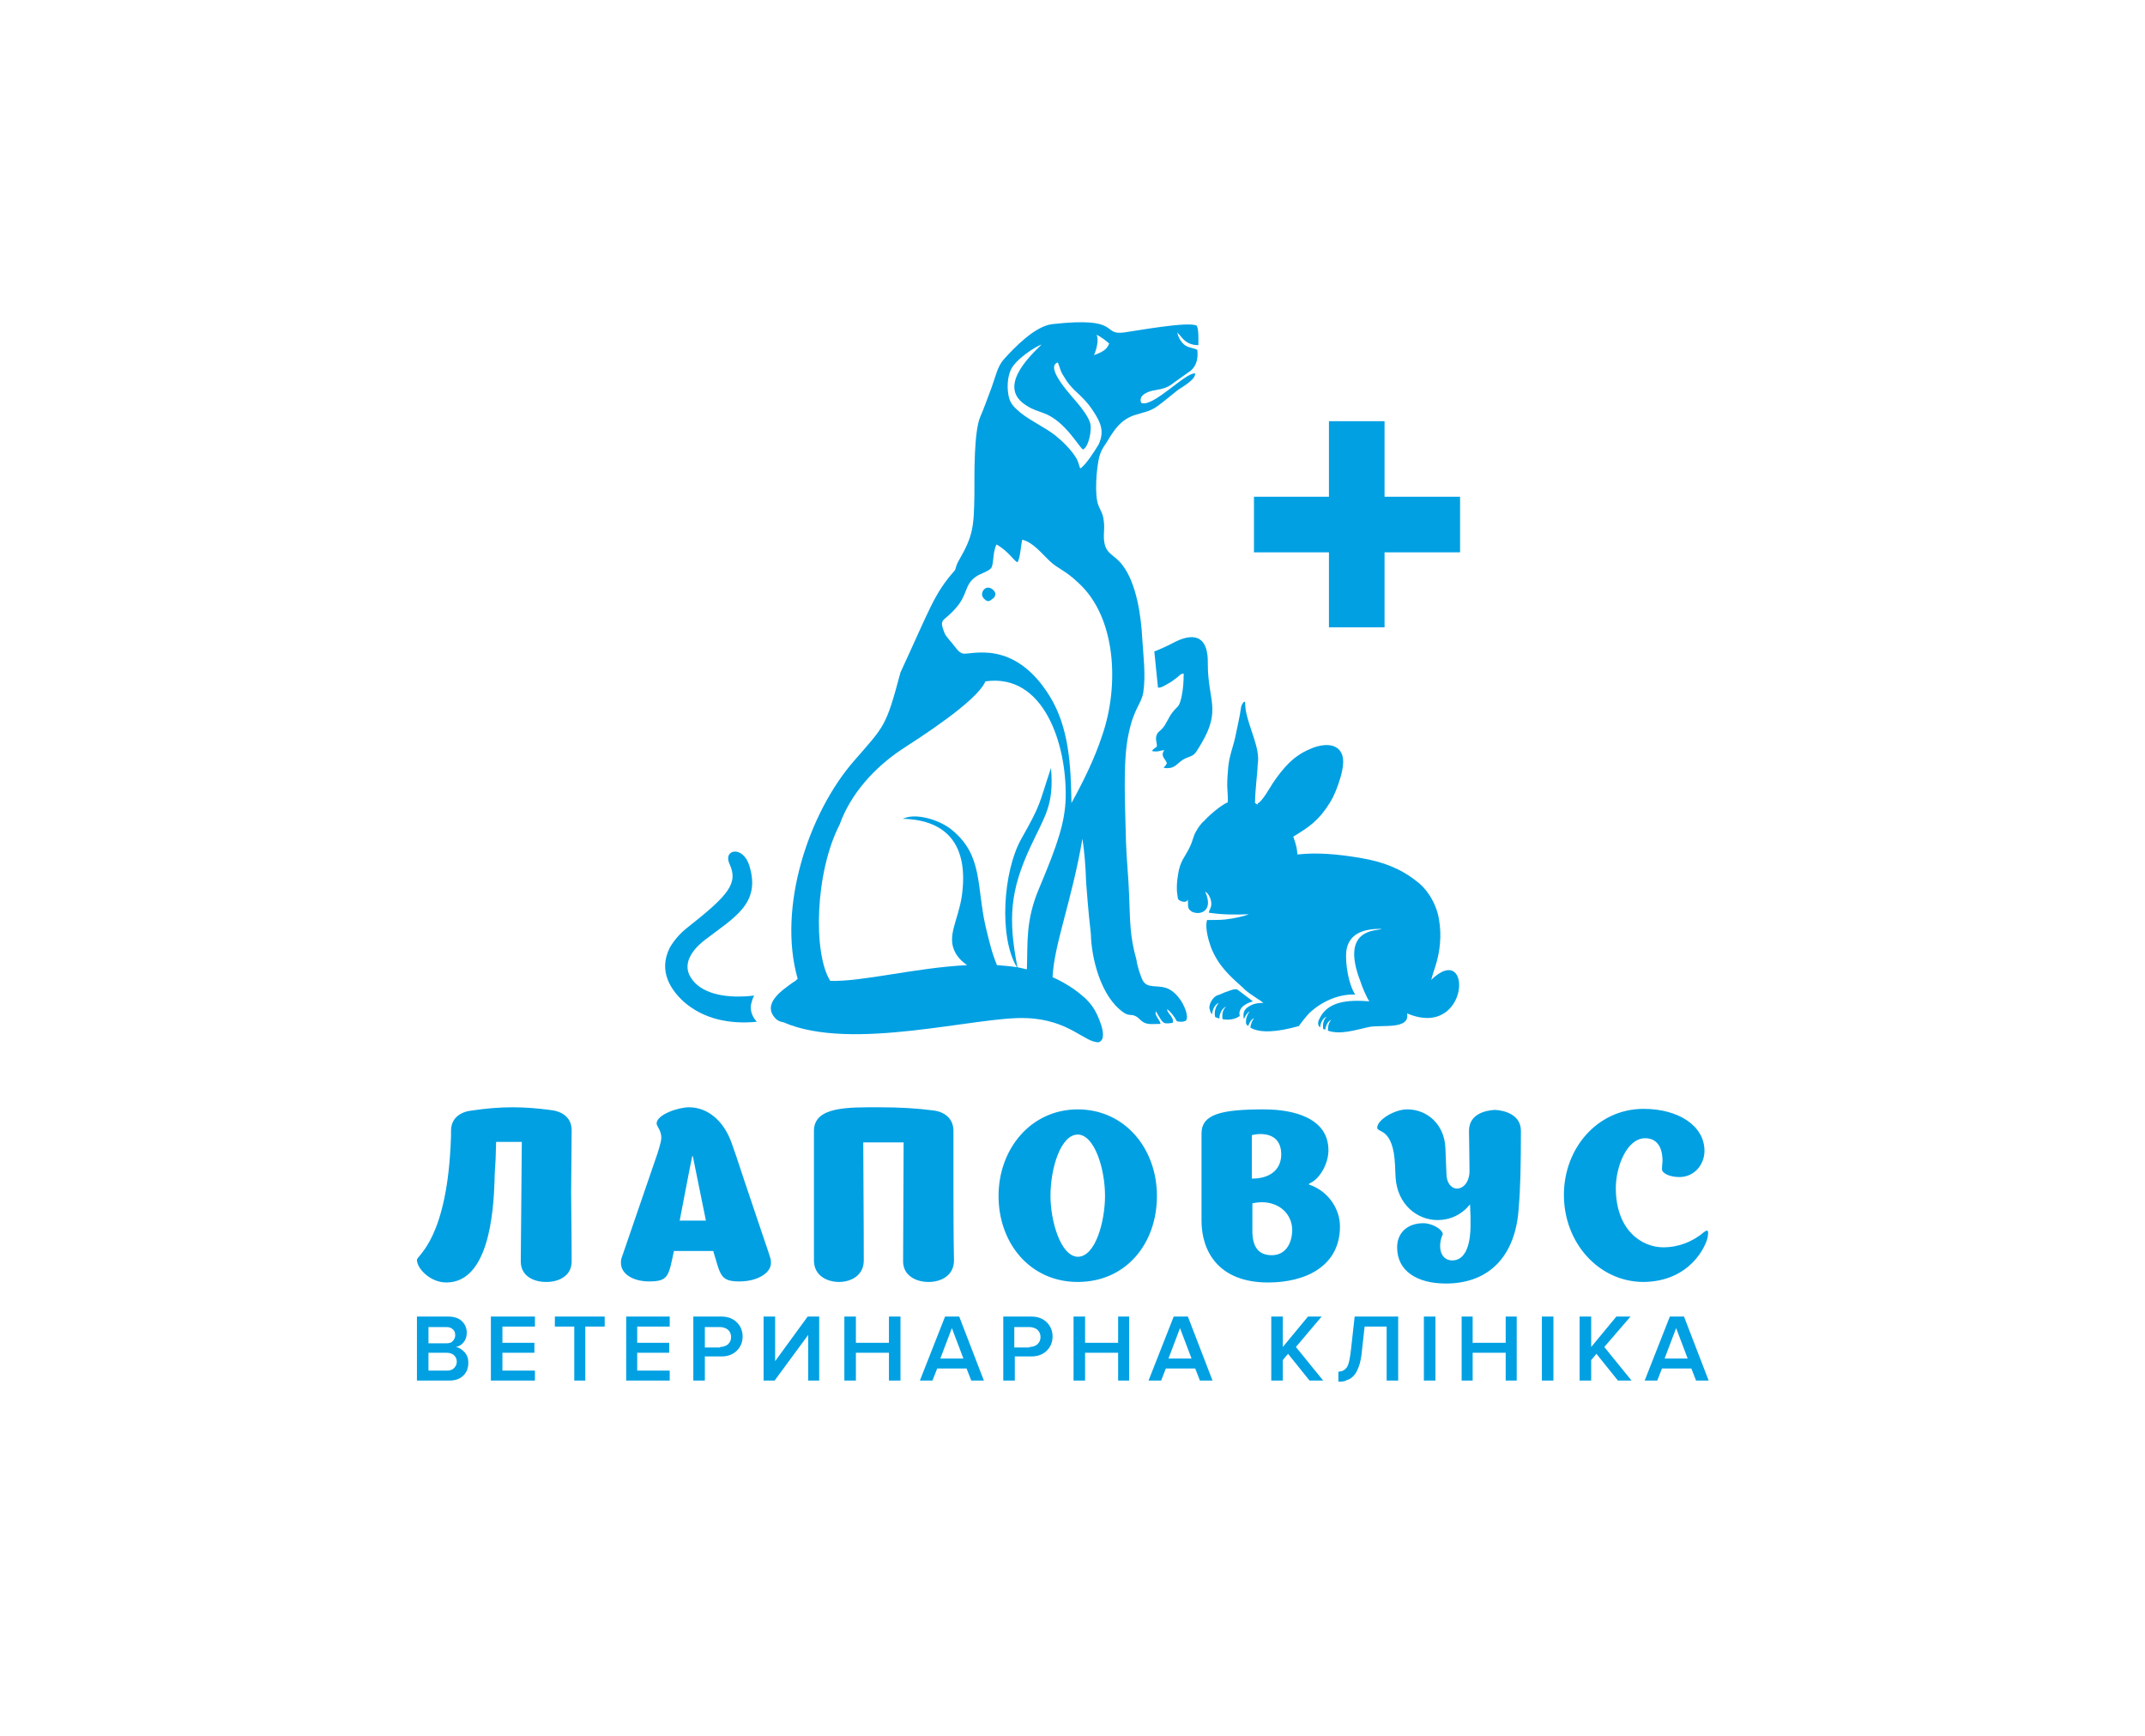 <?xml version="1.0" encoding="utf-8"?>
<!-- Generator: Adobe Illustrator 21.1.0, SVG Export Plug-In . SVG Version: 6.00 Build 0)  -->
<svg version="1.1" id="Слой_1" xmlns="http://www.w3.org/2000/svg" xmlns:xlink="http://www.w3.org/1999/xlink" x="0px" y="0px"
	 viewBox="0 0 409 331" style="enable-background:new 0 0 409 331;" xml:space="preserve">
<style type="text/css">
	.st0{fill:none;}
	.st1{fill:#00A0E3;}
</style>
<g id="Слой_x0020_1">
	<rect x="68" y="49" class="st0" width="269.3" height="226.8"/>
	<g id="_2147016891120">
		<g>
			<g>
				<rect x="253.4" y="80.3" class="st1" width="10.6" height="39.3"/>
				<rect x="239.1" y="94.7" class="st1" width="39.3" height="10.6"/>
			</g>
			<path class="st1" d="M214.2,193c1.4,1,1.7-0.1,3.2,1.4c1.1,1.1,2.1,0.8,3.9,0.8c-0.2-0.9-1.2-1.6-0.9-2.4
				c1.4,2.3,1.2,2.5,3.2,2.2c0.3-1.1-0.9-1.6-1.1-2.6c0.6,0.3,1.5,1.5,1.9,2.3c0.7,0.1,1,0.2,1.7-0.1c0.9-0.8-1-5.5-3.9-6.3
				c-1.8-0.5-3.3,0.1-4.2-1.2c-0.5-0.8-1.2-3.1-1.3-4.1c-1.3-4.6-1.2-7.4-1.4-12.2c-0.1-3.4-0.5-6.9-0.6-10.3
				c-0.1-5.8-0.7-15.3,0.5-20.6c1-4.9,2.4-5.6,2.8-7.9c0.5-3.4,0-7-0.2-10.3c-0.2-3.9-1-10.4-3.8-14c-1.6-2.1-3.3-2-3.5-4.9
				c-0.1-1.2,0.2-2.3-0.1-3.9c-0.1-0.9-0.6-1.7-0.9-2.4c-0.9-2-0.4-7.4,0.1-9.4c0.3-1,0.6-1.6,1.1-2.3c0.5-0.7,0.9-1.5,1.4-2.2
				c3-4.5,5.7-3.1,8.5-5.1c1.4-1,2.4-1.9,3.8-3c0.9-0.7,3.5-2,3.5-3.3c-1.8-0.3-8.1,6.6-10.3,5.6c-0.6-1.4,1.2-2.2,2.6-2.4
				c1.8-0.3,2.6-0.6,3.7-1.5l3.1-2.2c1.1-0.9,1.5-2.3,1.3-4c-1-0.5-1.6-0.3-2.5-1c-0.6-0.5-1.2-1.5-1.3-2.3c0,0,0.1,0,0.1,0.1
				c0,0.1,0.1,0.1,0.1,0.1l0.6,0.7c0.8,1,1.8,1.5,3.2,1.5c0-1.2,0.1-2.8-0.3-3.7c-1.5-0.9-11.7,1-14,1.3c-4.2,0.5-0.3-3.1-13.6-1.6
				c-3.3,0.4-7.3,4.6-9.1,6.6c-1.3,1.4-1.6,3.2-2.4,5.4c-0.7,1.8-1.4,3.9-2.2,5.7c-1.2,2.9-1.1,10.8-1.1,14.6c-0.1,6.3-0.2,8-3,12.8
				c-0.3,0.5-0.5,1.1-0.7,1.8c-4,4.5-4.7,7.2-10.4,19.5c-2.8,10.5-3,10.1-8.8,16.8c-8.7,9.9-14.7,28-10.8,41.6
				c-0.5,0.5-0.3,0.3-0.9,0.7c-2.1,1.5-6,4.1-3.3,6.9c0.3,0.3,0.8,0.6,1.5,0.7l0,0c13,5.7,36.9-1.2,46.3-0.8
				c8.2,0.3,11.1,4.7,13.8,4.6c1.2-0.4,0.8-2.2,0.5-3.2c-1-3-2-4.6-5.2-6.9c-1.3-0.9-2.7-1.7-4.1-2.3c0.3-6.3,3.6-14.3,5.7-26.4
				c0.4,2.7,0.6,5.3,0.7,8.3c0.1,1.2,0.4,5.6,0.9,9.8C208.1,182.7,209.9,190,214.2,193z M160.1,157.2c2.1-5.9,6.7-10.9,11.8-14.3
				c3.2-2.1,14.3-9.1,16-13c11.1-1.6,15.5,11.9,15.3,22.1c-0.1,4.8-1.6,9.1-5,17.2c-2.7,6.3-2.2,10.4-2.4,15.6
				c-0.6-0.1-1.2-0.3-1.8-0.4c-1.8-9.3-1.4-14.6,2.5-23c2.8-6,4.5-7.9,3.9-15c-2.4,7.2-1.8,6.7-5.7,13.6c-3.4,6.1-4.3,18.6-0.8,24.4
				c-1.2-0.2-2.5-0.3-3.8-0.4c-1-2.4-1.5-4.6-2.2-7.5c-1.7-7.6-0.5-13.4-6.3-18.2c-2.1-1.8-6.1-3.1-8.6-2.5
				c-0.2,0.1-0.7,0.2-0.9,0.3c8.8,0.2,12.6,5.4,11.3,14.7c-0.7,4.7-2.9,7.6-1.3,10.7c0.5,1,1.3,1.8,2.3,2.5c-9.9,0.5-20,3.2-26.1,3
				C155,181.7,155.4,166.3,160.1,157.2z M204.3,153.1c-0.1-7.3-0.5-14.4-4.1-20.3c-6.8-11.1-15.1-7.9-16.6-8.2
				c-0.9-0.2-1.5-1.4-2.5-2.5c-0.3-0.4-0.8-0.9-1-1.4c-1.1-2.9-0.3-2,2-4.6c2.5-2.7,1.7-4.5,3.9-6.1c0.9-0.7,2.8-1.1,3.1-1.9
				c0.4-1,0.2-2.8,0.9-4.3c2.2,1.2,3.3,3.1,4,3.4c0.5-0.6,0.7-3.4,0.9-4.3c2,0.4,3.8,2.7,5.3,4.1c1.6,1.5,2.9,1.7,5.4,4.1
				c7.3,6.6,7.8,19.7,4.6,29C208.7,144.7,206.5,149.1,204.3,153.1z M187.6,114.1c-0.3-0.3-0.5-0.8-0.2-1.4c0.8-1.4,2.3-0.3,2.4,0.5
				c0,0.4-0.2,0.8-0.6,1C188.5,114.8,188.2,114.7,187.6,114.1z M206,89.3c-0.3-0.5-0.2-0.9-0.8-2c-1-1.6-2.5-3.1-4-4.3
				c-1.9-1.5-4.6-2.7-6.6-4.3c-1-0.9-2-1.6-2.3-3.3c-0.3-1.6-0.2-3.4,0.4-4.8c0.8-2,4.8-4.6,5.9-4.9c-2.6,2.5-8.4,8.2-2.9,11.6
				c1.2,0.8,2.1,1,3.4,1.5c4,1.5,6.6,6.4,7.4,6.9c1.1-0.5,1.7-3.7,1.4-4.9c-0.3-1.3-1.6-2.9-2.4-3.9c-0.7-0.9-6.5-6.9-3.8-7.8
				l0.2,0.5c0.4,1.1,0.3,1.2,1.1,2.4c0.5,0.9,1.2,1.7,1.8,2.3c1.5,1.4,2.6,2.4,3.8,4.3c1.3,2,2,3.7,0.9,6.1
				C208.8,85.9,207,88.7,206,89.3z M208.6,67.7c0.6-1.4,0.9-3,0.5-3.9c1.1,0.6,1.7,1.1,2.4,1.7C211.2,66.1,211,66.9,208.6,67.7z"/>
			<path class="st1" d="M220.1,124.2l0.7,6.9c0.7,0.1,1.7-0.7,2.5-1.1c0.3-0.2,0.7-0.5,1.1-0.8c0.5-0.4,0.6-0.7,1.3-0.8
				c0,1.5-0.1,3-0.4,4.4c-0.5,2.3-0.8,1.7-1.8,3.1c-0.7,0.9-1.1,2.1-1.8,2.9c-0.5,0.6-0.9,0.7-1.1,1.2c-0.4,0.9,0,1.4,0,2.3
				c-0.8,0.7-0.8,0.5-0.9,0.9c1.2,0.2,1.3-0.1,2.3-0.2c-0.8,1.2,0.2,1.6,0.5,2.5c-0.2,0.5-0.4,0.5-0.6,0.9c2.4,0.3,2.4-1,4.1-1.8
				c1.9-0.8,1.6-0.4,3.1-2.9c3.8-6.5,1.2-8.1,1.2-15.2c0.1-4.5-1.9-6.2-6.1-4.2C222.9,123,221.4,123.7,220.1,124.2z"/>
			<path class="st1" d="M239.9,153.1c0.7-0.2,2.4-3.2,2.8-3.8c1.9-2.8,3.9-5.2,7.1-6.5c1.7-0.8,4.1-1.2,5.4,0
				c1.4,1.3,0.9,3.6,0.4,5.4c-0.5,1.7-1.1,3.3-2,4.8c-2.2,3.5-3.9,4.6-7,6.5c0.1,0.4,0.4,1.1,0.5,1.6c0.2,0.7,0.2,1,0.3,1.8
				c3.7-0.4,7.6-0.1,12.2,0.7c4.1,0.7,7.5,2,10.5,4.4c2.2,1.6,3.9,4.6,4.3,7.4c0.5,2.9,0.2,6-0.7,8.8c-0.3,0.9-0.6,1.8-0.8,2.6
				c8-7.7,7.4,11.5-4.6,6.4c0.6,3.2-4.9,2.1-7.3,2.6c-2.7,0.6-5.4,1.5-7.8,0.7c0-0.7,0.1-1.6,0.7-2.1c-0.8,0.3-1.1,1.2-1.2,1.9
				c-0.1,0-0.2-0.1-0.3-0.1c0,0,0,0-0.1,0c-0.1-0.9,0-1.8,0.7-2.4c-0.8,0.3-1.2,1.2-1.3,2.1c-0.3-0.3-0.6-0.8-0.1-1.7
				c1.6-3.4,5.6-3.6,9.5-3.3c-0.5-0.7-1.4-2.8-1.7-3.8c-4-10.3,3.3-9.6,4.1-10c-3.5-0.1-6.4,0.9-6.8,4.3c-0.2,2.3,0.4,6.2,1.7,8.2
				c-3.3-0.1-6.5,1.4-8.8,3.6c-0.3,0.3-1.8,2.1-1.9,2.4c-4.2,1.2-7.5,1.4-9.3,0.3c0.1-0.6,0.3-1.2,0.7-1.8c-0.6,0.3-0.9,1-1.1,1.5
				c-0.2-0.1-0.3-0.3-0.4-0.4c-0.1-0.8,0.1-1.6,0.7-2.4c-0.5,0.3-0.9,0.9-1.1,1.5c-0.1-0.3-0.1-0.6-0.1-0.9c0.1-0.8,0.4-1,0.7-1.3
				c1-0.7,1.8-0.9,3.1-0.9c-0.3-0.2-0.6-0.5-1-0.7c-1-0.7-2.2-1.4-2.9-2.2c-2.6-2.3-4.7-4.2-6.1-7.7c-0.5-1.4-1.1-3.6-0.8-5
				c0-0.1,0.1-0.3,0.2-0.2c0.7,0,2.4,0,3.3-0.1c1.8-0.2,3.9-0.7,4.5-1c-2.6,0.1-5,0.1-7.6-0.3c0-0.5,0.7-1.1,0.4-2.3
				c-0.1-0.6-0.6-1.5-1.1-1.7c1.8,4-1.4,4.6-2.7,3.7c-0.8-0.6-0.5-1.1-0.6-2.2c-0.2,0.5-0.8,0.5-1.3,0.3c-0.7-0.3-0.6-0.5-0.7-1.2
				c-0.2-1.2-0.1-2.5,0.1-3.7c0.4-2.9,1.4-3.5,2.3-5.5c0.5-1,0.6-1.9,1.1-2.8c0.5-0.9,1-1.6,1.7-2.2c0.9-1,3-2.8,4.3-3.4l0.1,0
				c0.1-0.8-0.1-2.6-0.1-3.3c0-1.2,0.1-2.3,0.2-3.5c0.2-2.2,1.1-4.3,1.4-6l0,0c0.3-1.5,0.8-3.6,1-5.1c0.1-1,0.8-1.6,0.8-1.2
				c0,0.4,0.1,1,0.1,1.3c0.6,3.7,2.9,7.5,2.3,10.6c0,1.4-0.5,4.9-0.5,7.3c0.2,0.1,0.3,0.2,0.5,0.3
				C239.8,153.1,239.8,153.2,239.9,153.1z M235.2,151.7c-0.4-1.5-0.5-2.3-0.5-4c0-1.1,0.2-3.4,0.6-4.6c-0.1,1.5-0.1,2.9-0.1,4.4
				L235.2,151.7z M236.4,193.7c-1,0.7-2.2,0.8-3.3,0.6c-0.1-0.9,0-1.8,0.7-2.4c-0.8,0.3-1.3,1.4-1.3,2.3c-0.3-0.1-0.5-0.2-0.8-0.3
				c-0.2-0.9,0-1.9,0.7-2.7c-0.8,0.3-1.2,1.3-1.3,2.2c-0.2-0.3-0.4-0.6-0.4-0.9c-0.4-0.6,0.4-2.5,1.6-2.8c0.4-0.1,1.3-0.6,1.8-0.7
				c0.5-0.2,1.5-0.6,1.9-0.3l2.9,2.2c-1,0.3-2.3,0.9-2.5,1.9C236.3,193,236.3,193.3,236.4,193.7z M239.3,160.5
				c-0.1,0.4-1,1.6-1.2,2.1c-0.5,0.7-0.3,0.4-0.3,1.3c0.1,3.6-3.9,3.2-4.7,2.8c-0.2-0.1-0.2,0-0.2-0.3c-0.2-0.6,0.1-1.9,0.4-2.4
				C234.1,162,237.1,160.7,239.3,160.5z M246.8,156.7c0.1-0.1,3.3-4.4,4.8-7.6c0.7-1.5,0.6-1.7,1.1-2.9c0.2,0.3,0.2,0.7,0.1,1.1
				c-0.1,0.9-0.3,1.7-0.6,2.5c-0.7,1.7-2,3.5-3.3,4.9C248.5,155.1,247.2,156.5,246.8,156.7z M244.7,154.1c-0.3-0.9,0.3-4.1,0.5-5
				c0.2-0.7,0.5-1.4,0.9-2c0.3-0.6,0.9-1.4,1.3-1.6c-0.1,0.5-0.6,1.4-0.9,2c-0.6,1.5-1,2.8-1.4,4.3
				C245,152.3,244.8,153.8,244.7,154.1z"/>
			<path class="st1" d="M233.7,166c1.1,0.3,2.3,0.5,2.8-0.6c0.3-0.7,0.2-2.6-0.2-3.2C235.2,162.4,233.1,164.1,233.7,166z
				 M234.9,164.4c0.2,0,0.4,0.2,0.4,0.4c0,0.3-0.2,0.5-0.4,0.5c-0.2,0-0.4-0.2-0.4-0.5C234.5,164.6,234.7,164.4,234.9,164.4z"/>
			<path class="st1" d="M143.8,189.8c-5,0.6-9.6-0.2-11.7-2.9c-2.3-2.8-0.3-5.7,2.3-7.7c5.6-4.3,10.7-6.9,8.5-14.1
				c-1.2-4-5.1-3.2-3.8-0.4c1.7,3.7-0.1,5.9-8.1,12.2c-1.4,1.1-2.5,2.4-3.3,3.8c-2.3,4.6,0.4,8.2,2.7,10.3c3.8,3.3,8.7,4.3,13.9,3.8
				c-0.8-0.9-1.3-2-1.1-3.3C143.4,190.8,143.5,190.3,143.8,189.8z"/>
		</g>
		<g>
			<path class="st1" d="M108.9,227.3l0.1-11.8c0-2.6-2-3.7-4.2-3.9c-2.3-0.3-4.6-0.5-7-0.5c-2.5,0-5,0.2-7.7,0.6
				c-2.1,0.2-4.1,1.3-4.1,3.9v0.9c-0.6,19.8-6.5,22.8-6.5,23.7c0,1.6,2.5,4.3,5.6,4.3c8.1,0,9-13.4,9.2-19.4c0-1.1,0.1-2.5,0.2-4.1
				l0.1-3.3h4.9l-0.2,22.8c0,2.8,2.5,3.9,4.8,3.9h0.1c2.3,0,4.8-1.1,4.8-3.9C109,240.2,109,235.8,108.9,227.3z M146.9,239.9
				c0-0.1-0.5-1.6-1.6-4.8l-3.4-10.1c-1.2-3.7-2-6-2.4-7.1c-1.6-4.5-4.8-6.8-8.1-6.8c-2.1,0-6.2,1.4-6.2,3.1c0,0.5,0.9,1.3,0.9,2.7
				c0,0.6-0.3,1.6-0.7,2.9l-6.9,20.1c-0.1,0.3-0.1,0.6-0.1,0.9c0,2,2.2,3.5,5.4,3.5c3.7,0,3.7-1.1,4.7-5.8h7.5
				c1.4,4.6,1.3,5.8,5,5.8c3.4,0,6-1.6,6-3.5C147,240.5,147,240.2,146.9,239.9z M129.6,232.7c0.2-0.9,2-10.6,2.4-12.3h0.1l2.5,12.3
				H129.6z M181.8,227.7v-12.1c0-2.5-1.9-3.7-3.9-3.9c-3-0.4-6.3-0.6-10.1-0.6c-6,0-12.6-0.2-12.6,4.5v24.7c0,2.9,2.5,4.1,4.8,4.1h0
				c2.2,0,4.7-1.2,4.7-4.1c0-0.3,0-7.8-0.1-22.5h7.7l-0.1,22.5c-0.1,2.9,2.5,4.1,4.8,4.1h0.1c2.3,0,4.8-1.2,4.8-4.1
				C181.9,240.1,181.8,235.9,181.8,227.7z M220.6,228c0-9-6.1-16.5-15.1-16.5c-8.9,0-15.1,7.5-15.1,16.5c0,9,6,16.4,15.1,16.4
				C214.7,244.4,220.6,237.1,220.6,228z M200.3,228c0-5.4,2-11.7,5.2-11.7c3.1,0,5.2,6.3,5.2,11.7c0,4.8-1.8,11.6-5.2,11.6
				C202.2,239.5,200.3,232.7,200.3,228z M249.8,225.9c-0.1,0-0.2,0-0.2-0.1c0,0,0-0.1,0.1-0.2c1.8-0.7,3.6-3.6,3.6-6.3
				c0-6.1-6.5-7.8-12.3-7.8c-8.1,0-11.9,0.9-11.9,4.6v16.6c0,5.8,3.2,11.8,12.7,11.8c7,0,13.7-3,13.7-10.7
				C255.5,230.6,253.4,227.2,249.8,225.9L249.8,225.9z M238.7,216.4c0.5-0.1,1-0.2,1.6-0.2c2.3,0,4,1.1,4,3.9c0,2.6-1.8,4.6-5.6,4.6
				V216.4z M242.5,239.3c-2.4,0-3.6-1.4-3.7-4.3v-5.6c0.6-0.1,1.2-0.2,1.8-0.2c3.3,0,5.8,2.2,5.8,5.4
				C246.3,237.4,244.9,239.3,242.5,239.3L242.5,239.3z M290,215.6c0-3.1-3.1-3.9-4.9-4H285c-1.8,0.1-4.9,0.8-4.9,4
				c0,0.1,0.1,6.3,0.1,7.6c0,2.2-1.2,3.4-2.4,3.4c-1,0-2-1-2-2.9l-0.2-4.9c-0.2-4.3-3.3-7.3-7.3-7.3c-2.4,0-5.7,2-5.7,3.5
				c0,1,3.1-0.1,3.4,7.2l0.1,2.2c0.3,5.2,4.1,8.2,8,8.2c2.4,0,4.6-1,6.2-3c0,0,0.1,2.1,0.1,2.5v1.5c0,2.8-0.6,6.7-3.5,6.7
				c-1.3,0-2.3-1-2.3-2.7c0-0.7,0.1-1.4,0.5-2.3c0-0.9-2-2.1-3.7-2.1c-3,0-5,1.8-5,4.6c0,4.6,3.9,6.9,9.3,6.9
				c8.2,0,13.4-5.2,13.9-14.7C289.9,226.7,290,221.9,290,215.6z M324.9,234.9c-2.2,1.9-5,2.9-7.7,2.9c-4.3,0-9.1-3.4-9.1-11.3
				c0-4.1,2.1-9.5,5.6-9.5c2.3,0,3.3,1.8,3.3,4.3c0,0.5-0.1,1-0.1,1.6c0,0.8,1.5,1.5,3.3,1.5c2.9,0,4.8-2.4,4.8-5c0-4.8-5-8-11.6-8
				c-8.8,0-15.2,7.5-15.2,16.4c0,9.2,6.7,16.6,15.2,16.6c8.9-0.1,11.9-6.9,12.2-8.5l0.1-0.7c0-0.3,0-0.6-0.3-0.6
				C325.4,234.6,325.2,234.7,324.9,234.9z"/>
			<path class="st1" d="M85.7,263.2h-6.2V251h6c1.1,0,2,0.3,2.6,0.9c0.6,0.6,0.9,1.3,0.9,2.2c0,0.7-0.2,1.3-0.6,1.8
				c-0.4,0.5-0.9,0.8-1.5,0.9c0.7,0.1,1.2,0.5,1.7,1c0.5,0.6,0.7,1.2,0.7,2c0,1-0.3,1.8-0.9,2.4C87.7,262.9,86.8,263.2,85.7,263.2z
				 M85.1,256.1c0.5,0,1-0.1,1.2-0.4c0.3-0.3,0.5-0.7,0.5-1.1c0-0.5-0.1-0.9-0.5-1.2c-0.3-0.3-0.7-0.4-1.2-0.4h-3.4v3.1H85.1z
				 M85.2,261.3c0.6,0,1-0.1,1.4-0.5c0.3-0.3,0.5-0.7,0.5-1.2c0-0.5-0.2-0.9-0.5-1.2c-0.3-0.3-0.8-0.5-1.4-0.5h-3.5v3.4H85.2z
				 M102,263.2h-8.4V251h8.4v1.9h-6.2v3.1h6.1v1.9h-6.1v3.4h6.2V263.2z M111.6,263.2h-2.1v-10.3h-3.7V251h9.5v1.9h-3.7V263.2z
				 M127.7,263.2h-8.3V251h8.3v1.9h-6.2v3.1h6.1v1.9h-6.1v3.4h6.2V263.2z M134.4,263.2h-2.2V251h5.4c1.2,0,2.2,0.4,2.9,1.1
				c0.7,0.7,1.1,1.6,1.1,2.7c0,1.1-0.4,2-1.1,2.7c-0.7,0.7-1.7,1.1-2.9,1.1h-3.2V263.2z M137.3,256.8c0.6,0,1.1-0.2,1.5-0.5
				c0.4-0.4,0.6-0.8,0.6-1.4s-0.2-1-0.6-1.4c-0.4-0.3-0.9-0.5-1.5-0.5h-2.9v3.9H137.3z M147.7,263.2h-2.1V251h2.2v8.5l6.2-8.5h2.2
				v12.2h-2.1v-8.7L147.7,263.2z M171.7,263.2h-2.2v-5.3h-6.3v5.3h-2.2V251h2.2v5h6.3v-5h2.2V263.2z M187.6,263.2h-2.4l-0.9-2.3
				h-5.6l-0.9,2.3h-2.4l4.8-12.2h2.7L187.6,263.2z M183.7,259l-2.2-5.8l-2.2,5.8H183.7z M193.4,263.2h-2.1V251h5.4
				c1.2,0,2.2,0.4,2.9,1.1c0.7,0.7,1.1,1.6,1.1,2.7c0,1.1-0.4,2-1.1,2.7c-0.7,0.7-1.7,1.1-2.9,1.1h-3.2V263.2z M196.3,256.8
				c0.6,0,1.1-0.2,1.5-0.5c0.4-0.4,0.6-0.8,0.6-1.4s-0.2-1-0.6-1.4c-0.4-0.3-0.9-0.5-1.5-0.5h-2.9v3.9H196.3z M215.3,263.2h-2.1
				v-5.3h-6.3v5.3h-2.2V251h2.2v5h6.3v-5h2.1V263.2z M231.2,263.2h-2.4l-0.9-2.3h-5.6l-0.9,2.3h-2.4l4.8-12.2h2.7L231.2,263.2z
				 M227.2,259l-2.2-5.8l-2.2,5.8H227.2z M252.3,263.2h-2.6l-4.1-5.1l-1,1.2v3.9h-2.2V251h2.2v5.8l4.8-5.8h2.6l-4.9,5.8L252.3,263.2
				z M255.2,263.4v-1.9c0.7,0,1.2-0.3,1.6-0.8c0.4-0.6,0.6-1.7,0.8-3.4l0.7-6.3h8.3v12.2h-2.2v-10.3h-4.2l-0.5,4.5
				c-0.1,1.2-0.3,2.3-0.6,3.1c-0.3,0.8-0.6,1.4-1,1.8s-0.8,0.7-1.3,0.8C256.4,263.4,255.9,263.4,255.2,263.4z M273.7,263.2h-2.2V251
				h2.2V263.2z M289.2,263.2h-2.1v-5.3h-6.3v5.3h-2.1V251h2.1v5h6.3v-5h2.1V263.2z M296.2,263.2h-2.2V251h2.2V263.2z M311.1,263.2
				h-2.6l-4.1-5.1l-1,1.2v3.9h-2.2V251h2.2v5.8l4.8-5.8h2.7l-5,5.8L311.1,263.2z M325.8,263.2h-2.4l-0.9-2.3h-5.6l-0.9,2.3h-2.4
				l4.8-12.2h2.7L325.8,263.2z M321.8,259l-2.2-5.8l-2.2,5.8H321.8z"/>
		</g>
	</g>
</g>
</svg>
